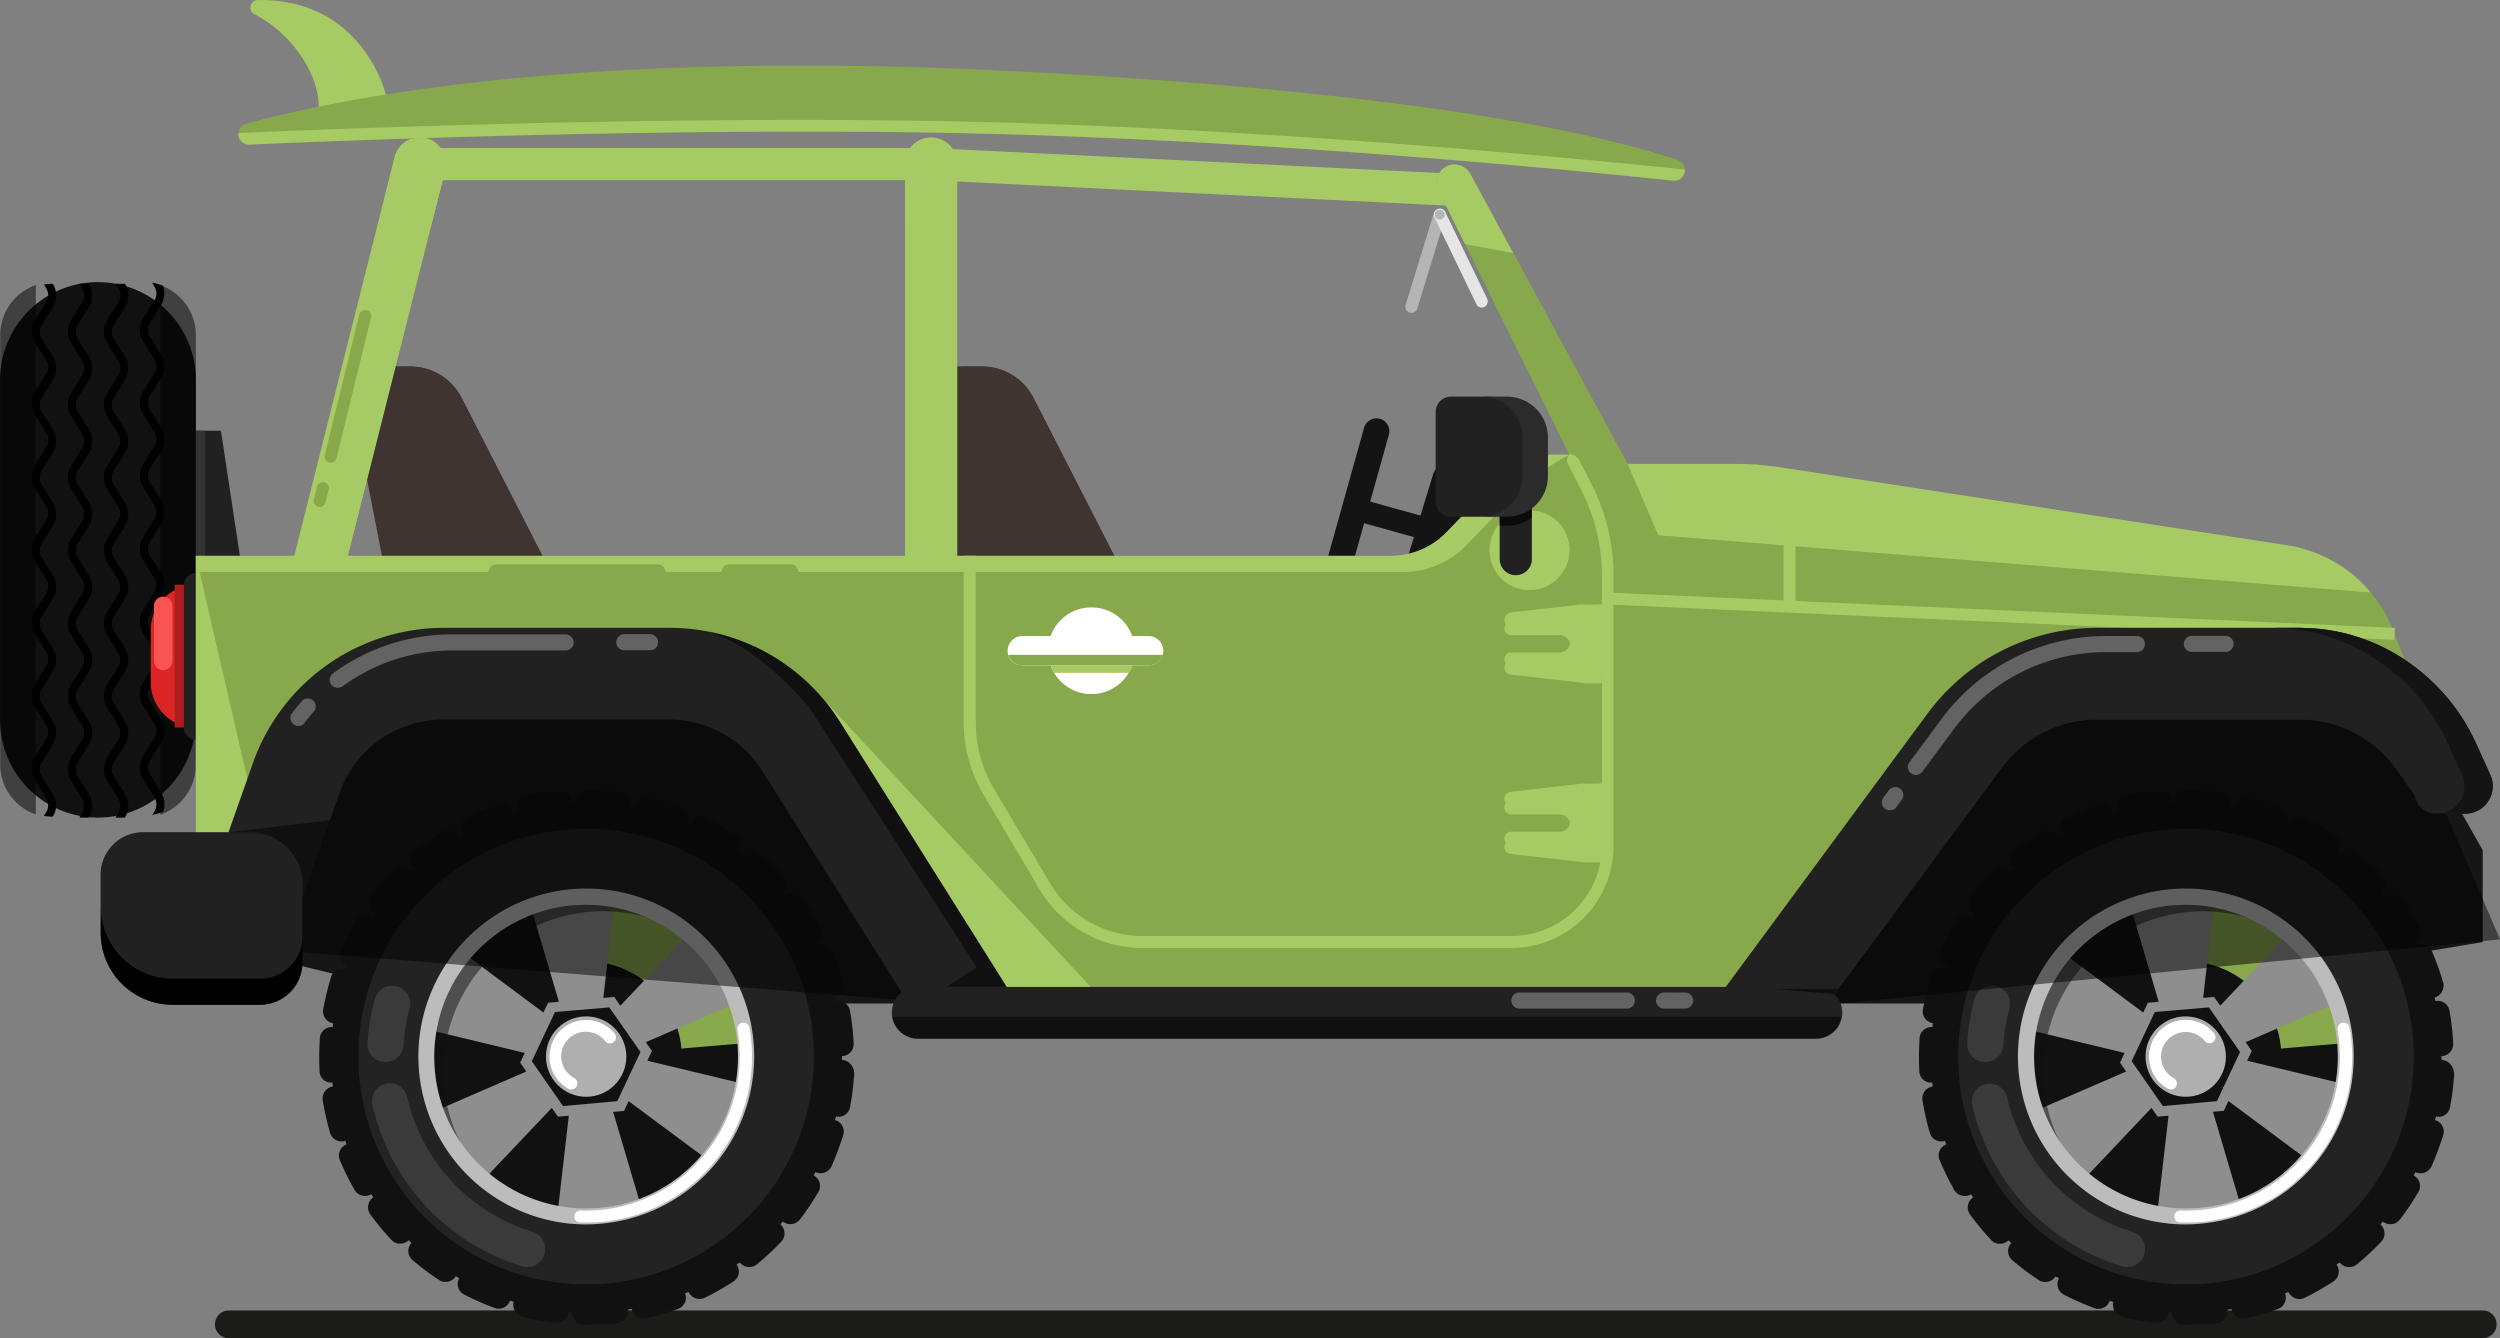 <svg id="Layer_1" data-name="Layer 1" xmlns="http://www.w3.org/2000/svg" viewBox="0 0 1158 619.86"><rect x="0" y="0" width="1158" height="619.86" fill="#808080" stroke="none"/><title>7</title><path d="M1171,909.93H127a6.43,6.43,0,0,1,0-12.86H1171a6.43,6.43,0,1,1,0,12.86Z" transform="translate(-21 -290.07)" style="fill:#1b1b19"/><polygon points="121.31 324.89 90.73 324.89 90.73 199.52 102.35 199.52 121.31 324.89" style="fill:#212121"/><rect x="90.73" y="199.52" width="4.29" height="122.21" style="fill:#333"/><path d="M674,434.86h0a2.85,2.85,0,0,1-1.92-3.5l13.09-42.65a2.84,2.84,0,0,1,3.49-1.92h0a2.85,2.85,0,0,1,1.92,3.5l-13.09,42.65A2.76,2.76,0,0,1,674,434.86Z" transform="translate(-21 -290.07)" style="fill:#b5b5b5"/><path d="M685.65,390.29a2.29,2.29,0,1,1,2.93,1.35A2.25,2.25,0,0,1,685.65,390.29Z" transform="translate(-21 -290.07)" style="fill:#b5b5b5"/><path d="M737.67,511.25l-45.48-6.32a6.69,6.69,0,0,0-7.33,4.74l-14.22,46.38s50.33,7.79,51.12,8.24,23.81-30.81,23.81-30.81Z" transform="translate(-21 -290.07)" style="fill:#141414"/><path d="M637,567.11h0a6,6,0,0,1-4.17-7.33l20-71.55a6,6,0,0,1,7.34-4.17h0a6,6,0,0,1,4.17,7.33l-20,71.55A6.08,6.08,0,0,1,637,567.11Z" transform="translate(-21 -290.07)" style="fill:#141414"/><path d="M649.31,531.45l53.94,15a5.24,5.24,0,0,0,6.43-3.61h0a5.24,5.24,0,0,0-3.61-6.43l-53.94-15A5.24,5.24,0,0,0,645.7,525h0A5.29,5.29,0,0,0,649.31,531.45Z" transform="translate(-21 -290.07)" style="fill:#141414"/><path d="M200.53,560.9,183,471.19a9.6,9.6,0,0,1,9.37-11.39h18.73a26.79,26.79,0,0,1,23.7,14.44l45.47,88.92Z" transform="translate(-21 -290.07)" style="fill:#403430"/><path d="M223.67,474.35l45.25,88.59,11.28.33-45.47-88.92A26.46,26.46,0,0,0,211,459.91H200A26.46,26.46,0,0,1,223.67,474.35Z" transform="translate(-21 -290.07)" style="fill:#403430"/><path d="M465.38,560.9l-17.49-89.71a9.59,9.59,0,0,1,9.36-11.39H476a26.77,26.77,0,0,1,23.7,14.44l45.48,88.92Z" transform="translate(-21 -290.07)" style="fill:#403430"/><path d="M488.51,474.35l45.25,88.59,11.29.33-45.48-88.92a26.44,26.44,0,0,0-23.7-14.44H464.81A26.44,26.44,0,0,1,488.51,474.35Z" transform="translate(-21 -290.07)" style="fill:#403430"/><path d="M696.59,385.55h-.33l-244.08-12H215.43a7.45,7.45,0,1,1,0-14.89h237.2l244.3,12a7.44,7.44,0,0,1,7,7.79A7.28,7.28,0,0,1,696.59,385.55Z" transform="translate(-21 -290.07)" style="fill:#a7cb64"/><path d="M168.49,564.18a13.4,13.4,0,0,1-2.94-.34,11.91,11.91,0,0,1-8.69-14.56L203.69,363.2a12,12,0,1,1,23.25,5.87L180,555A11.7,11.7,0,0,1,168.49,564.18Z" transform="translate(-21 -290.07)" style="fill:#a7cb64"/><path d="M452.29,565.53a12.09,12.09,0,0,1-12.08-12.07V366.14a12.08,12.08,0,1,1,24.15,0V553.57A12,12,0,0,1,452.29,565.53Z" transform="translate(-21 -290.07)" style="fill:#a7cb64"/><path d="M464.36,553.57V366.14a12.09,12.09,0,0,0-12.07-12.08V565.53A12,12,0,0,0,464.36,553.57Z" transform="translate(-21 -290.07)" style="fill:#a7cb64"/><path d="M199.74,333.86s-10.6-44.57-59.35-43.78c-3.61.11-4.74,5-1.58,6.55,18.84,9.59,30.24,29.67,29.79,42.88C180,346.62,199.74,333.86,199.74,333.86Z" transform="translate(-21 -290.07)" style="fill:#a7cb64"/><path d="M795.78,373.81c6,.68,7.79-7.79,2.15-9.7C759.79,351.47,675.72,333,497.31,323.37c-197.36-10.61-310.54,10-362.23,24a4.94,4.94,0,0,0,1.47,9.71c70.3-3.05,231.22-8.8,362.68-4.4C625.5,356.88,741.84,368.06,795.78,373.81Z" transform="translate(-21 -290.07)" style="fill:#88a84c"/><path d="M499.91,347.29c-133-4.51-295.65,1.24-368.44,4.4a4.89,4.89,0,0,0,5.19,5.31c70.31-3.05,231.22-8.81,362.68-4.4C625.73,356.88,742,368.06,795.9,373.7a4.94,4.94,0,0,0,5.53-5.08C745.57,362.86,627.76,351.58,499.91,347.29Z" transform="translate(-21 -290.07)" style="fill:#a7cb64"/><path d="M180.22,555.15l46.95-186a12,12,0,0,0-8.69-14.55L165.55,563.84a14.2,14.2,0,0,0,2.94.34A12.15,12.15,0,0,0,180.22,555.15Z" transform="translate(-21 -290.07)" style="fill:#a7cb64"/><path d="M218.36,354.51a12,12,0,0,0-14.55,8.69l-5,19.75,22.23,10.16,6.1-24A12.15,12.15,0,0,0,218.36,354.51Z" transform="translate(-21 -290.07)" style="fill:#a7cb64"/><path d="M452.29,354.18a12.09,12.09,0,0,0-12.08,12.07v29.34l24,5.08V366.25A11.85,11.85,0,0,0,452.29,354.18Z" transform="translate(-21 -290.07)" style="fill:#a7cb64"/><path d="M21,623.42V466.12a45.37,45.37,0,0,1,45.36-45.37h0a45.38,45.38,0,0,1,45.37,45.37v157.3a45.37,45.37,0,0,1-45.37,45.36h0A45.36,45.36,0,0,1,21,623.42Z" transform="translate(-21 -290.07)" style="fill:#111"/><path d="M92.43,422.67a6.16,6.16,0,0,1,0,6.77l-5.08,8.13a10.2,10.2,0,0,0,0,10.72l5.08,8.12a6.16,6.16,0,0,1,0,6.77l-5.08,8.13a10.2,10.2,0,0,0,0,10.72l5.08,8.12a6.16,6.16,0,0,1,0,6.77l-5.08,8.13a10.2,10.2,0,0,0,0,10.72l5.08,8.12a6.16,6.16,0,0,1,0,6.77l-5.08,8.24a10.2,10.2,0,0,0,0,10.72l5.08,8.13a6.16,6.16,0,0,1,0,6.77l-5.08,8.12a10.2,10.2,0,0,0,0,10.72l5.08,8.13a6.16,6.16,0,0,1,0,6.77l-5.08,8.12a10.2,10.2,0,0,0,0,10.72l5.08,8.13a6.16,6.16,0,0,1,0,6.77l-5.08,8.23a10.2,10.2,0,0,0,0,10.72l5.08,8.24a6.37,6.37,0,0,1,0,6.89l-.9,1.46a25.7,25.7,0,0,0,5-1.46,10,10,0,0,0-.9-8.92l-5.08-8.24a6.16,6.16,0,0,1,0-6.77l5.08-8.24a10.2,10.2,0,0,0,0-10.72l-5.08-8.12a6.16,6.16,0,0,1,0-6.77l5.08-8.13a10.2,10.2,0,0,0,0-10.72l-5.08-8.12a6.16,6.16,0,0,1,0-6.77l5.08-8.13a10.2,10.2,0,0,0,0-10.72l-5.08-8.12a6.16,6.16,0,0,1,0-6.77l5.08-8.24a10.2,10.2,0,0,0,0-10.72l-5.08-8.12a6.16,6.16,0,0,1,0-6.77l5.08-8.13a10.2,10.2,0,0,0,0-10.72L90.51,480a6.16,6.16,0,0,1,0-6.77l5.08-8.13a10.2,10.2,0,0,0,0-10.72l-5.08-8.12a6.16,6.16,0,0,1,0-6.77l5.08-8.13a10.34,10.34,0,0,0,.9-8.91,25,25,0,0,0-5-1.47Z" transform="translate(-21 -290.07)"/><path d="M45.49,658.06l-5.08-8.23a6.14,6.14,0,0,1,0-6.78l5.08-8.23a10.2,10.2,0,0,0,0-10.72L40.41,616a6.13,6.13,0,0,1,0-6.77l5.08-8.12a10.2,10.2,0,0,0,0-10.72l-5.08-8.13a6.13,6.13,0,0,1,0-6.77l5.08-8.12a10.2,10.2,0,0,0,0-10.72l-5.08-8.13a6.13,6.13,0,0,1,0-6.77l5.08-8.24a10.2,10.2,0,0,0,0-10.72l-5.08-8.12a6.13,6.13,0,0,1,0-6.77l5.08-8.13a10.2,10.2,0,0,0,0-10.72l-5.08-8.12a6.13,6.13,0,0,1,0-6.77L45.49,466a10.2,10.2,0,0,0,0-10.72l-5.08-8.12a6.13,6.13,0,0,1,0-6.77l5.08-8.13a10.2,10.2,0,0,0,0-10.72,24.38,24.38,0,0,0-4.07.34l.91,1.58a6.16,6.16,0,0,1,0,6.77l-5.08,8.13a10.2,10.2,0,0,0,0,10.72l5.08,7.56a6.16,6.16,0,0,1,0,6.77l-5.08,8.12a10.2,10.2,0,0,0,0,10.72l5.08,8.24a6.16,6.16,0,0,1,0,6.77l-5.08,8.13a10.2,10.2,0,0,0,0,10.72l5.08,8.23a6.16,6.16,0,0,1,0,6.77l-5.08,8.24a10.2,10.2,0,0,0,0,10.72l5.08,8.13a6.16,6.16,0,0,1,0,6.77l-5.08,8.12a10.2,10.2,0,0,0,0,10.72l5.08,8.13a6.16,6.16,0,0,1,0,6.77l-5.08,8.12a10.2,10.2,0,0,0,0,10.72l5.08,8.13a6.16,6.16,0,0,1,0,6.77l-5.08,8.24a10.2,10.2,0,0,0,0,10.72l5.08,8.23a6.16,6.16,0,0,1,0,6.77l-1,1.58a24.27,24.27,0,0,0,4.06.34h0A9.19,9.19,0,0,0,45.49,658.06Z" transform="translate(-21 -290.07)"/><path d="M57.79,668.78h4.4a10.2,10.2,0,0,0,0-10.72l-5.08-8.23a6.18,6.18,0,0,1,0-6.78l5.08-8.23a10.2,10.2,0,0,0,0-10.72L57.11,616a6.16,6.16,0,0,1,0-6.77l5.08-8.12a10.2,10.2,0,0,0,0-10.72l-5.08-8.13a6.16,6.16,0,0,1,0-6.77l5.08-8.12a10.2,10.2,0,0,0,0-10.72l-5.08-8.13a6.16,6.16,0,0,1,0-6.77l5.08-8.24a10.2,10.2,0,0,0,0-10.72l-5.08-8.12a6.16,6.16,0,0,1,0-6.77l5.08-8.13a10.2,10.2,0,0,0,0-10.72l-5.08-8.12a6.16,6.16,0,0,1,0-6.77L62.19,466a10.2,10.2,0,0,0,0-10.72l-5.08-8.12a6.16,6.16,0,0,1,0-6.77l5.08-8.13a10.2,10.2,0,0,0,0-10.72h-4.4L59,423.46a6.16,6.16,0,0,1,0,6.77L54,438.36a10.2,10.2,0,0,0,0,10.72L59,457.2A6.16,6.16,0,0,1,59,464L54,472.1a10.2,10.2,0,0,0,0,10.72L59,490.94a6.16,6.16,0,0,1,0,6.77L54,505.84a10.2,10.2,0,0,0,0,10.72L59,524.68a6.16,6.16,0,0,1,0,6.77L54,539.69a10.2,10.2,0,0,0,0,10.72L59,558.54a6.16,6.16,0,0,1,0,6.77L54,573.43a10.2,10.2,0,0,0,0,10.72L59,592.28a6.16,6.16,0,0,1,0,6.77L54,607.17a10.2,10.2,0,0,0,0,10.72L59,626a6.16,6.16,0,0,1,0,6.77L54,641a10.2,10.2,0,0,0,0,10.72L59,660a6.16,6.16,0,0,1,0,6.77Z" transform="translate(-21 -290.07)"/><path d="M74.49,668.78h4.4a10.2,10.2,0,0,0,0-10.72l-5.08-8.23a6.18,6.18,0,0,1,0-6.78l5.08-8.23a10.2,10.2,0,0,0,0-10.72L73.81,616a6.16,6.16,0,0,1,0-6.77l5.08-8.12a10.2,10.2,0,0,0,0-10.72l-5.08-8.13a6.16,6.16,0,0,1,0-6.77l5.08-8.12a10.2,10.2,0,0,0,0-10.72l-5.08-8.13a6.16,6.16,0,0,1,0-6.77l5.08-8.24a10.2,10.2,0,0,0,0-10.72l-5.08-8.12a6.16,6.16,0,0,1,0-6.77l5.08-8.13a10.2,10.2,0,0,0,0-10.72l-5.08-8.12a6.16,6.16,0,0,1,0-6.77L78.89,466a10.2,10.2,0,0,0,0-10.72l-5.08-8.12a6.16,6.16,0,0,1,0-6.77l5.08-8.13a10.2,10.2,0,0,0,0-10.72h-4.4l1.24,1.92a6.16,6.16,0,0,1,0,6.77l-5.08,8.13a10.2,10.2,0,0,0,0,10.72l5.08,8.12a6.16,6.16,0,0,1,0,6.77l-5.08,8.13a10.2,10.2,0,0,0,0,10.72l5.08,8.12a6.16,6.16,0,0,1,0,6.77l-5.08,8.13a10.2,10.2,0,0,0,0,10.72l5.08,8.12a6.16,6.16,0,0,1,0,6.77l-5.08,8.24a10.2,10.2,0,0,0,0,10.72l5.08,8.13a6.16,6.16,0,0,1,0,6.77l-5.08,8.12a10.2,10.2,0,0,0,0,10.72l5.08,8.13a6.16,6.16,0,0,1,0,6.77l-5.08,8.12a10.2,10.2,0,0,0,0,10.72L75.73,626a6.16,6.16,0,0,1,0,6.77L70.65,641a10.2,10.2,0,0,0,0,10.72L75.73,660a6.16,6.16,0,0,1,0,6.77Z" transform="translate(-21 -290.07)"/><path d="M37.59,422.11a24.54,24.54,0,0,0-16.48,23.13V644.18a24.45,24.45,0,0,0,16.48,23.14Z" transform="translate(-21 -290.07)" style="opacity:0.5;isolation:isolate"/><path d="M95.25,667.43a24.55,24.55,0,0,0,16.48-23.13V445.35a24.43,24.43,0,0,0-16.48-23.13Z" transform="translate(-21 -290.07)" style="opacity:0.5;isolation:isolate"/><polygon points="119.84 442.58 210.57 464.81 977.9 464.81 1149.99 436.38 1149.99 393.83 1129.11 356.82 1086.46 314.84 922.95 319.81 197.48 319.81 130.22 361.11 119.84 442.58" style="fill:#161616"/><path d="M1152,781.06h0a9.31,9.31,0,0,1-.11-1.8h.11a5.54,5.54,0,0,0,5.3-5.76,113.71,113.71,0,0,0-1.69-15.23,5.52,5.52,0,0,0-6.43-4.52h-.11c-.12-.56-.23-1.12-.34-1.69h.11a5.68,5.68,0,0,0,3.84-6.88,122.52,122.52,0,0,0-5.19-14.45,5.6,5.6,0,0,0-7.34-2.93.11.11,0,0,0-.11.11c-.23-.56-.57-1-.79-1.58a.11.11,0,0,0,.11-.11,5.55,5.55,0,0,0,2.15-7.56,121.35,121.35,0,0,0-8.35-12.86,5.56,5.56,0,0,0-7.79-1.13l-.11.11c-.34-.45-.79-.9-1.13-1.35l.11-.12a5.66,5.66,0,0,0,.34-7.9,124.37,124.37,0,0,0-11.17-10.6,5.44,5.44,0,0,0-7.79.67s0,.12-.11.12c-.45-.34-1-.68-1.47-1l.11-.11a5.55,5.55,0,0,0-1.46-7.67A119.71,119.71,0,0,0,1089.4,669a5.5,5.5,0,0,0-7.45,2.48v.11c-.56-.22-1.12-.45-1.58-.67a.12.12,0,0,1,.12-.12,5.42,5.42,0,0,0-3.27-7.1,129,129,0,0,0-14.67-4.52,5.56,5.56,0,0,0-6.66,4.06v.12l-1.7-.34v-.11a5.58,5.58,0,0,0-4.85-6.21c-2.59-.34-5.3-.57-7.9-.79s-5-.23-7.44-.23a5.54,5.54,0,0,0-5.53,5.53v.12c-.57,0-1.13.11-1.81.11v-.11a5.64,5.64,0,0,0-6.09-5,112.16,112.16,0,0,0-15.12,2.6,5.62,5.62,0,0,0-4.18,6.65v.12c-.56.11-1.13.33-1.69.45v-.11a5.53,5.53,0,0,0-7.11-3.39,119.9,119.9,0,0,0-14.11,6,5.61,5.61,0,0,0-2.48,7.45l.11.11c-.56.34-1,.57-1.58.9a.11.11,0,0,0-.11-.11,5.62,5.62,0,0,0-7.67-1.69,121.47,121.47,0,0,0-12.41,9.14,5.43,5.43,0,0,0-.68,7.78l.11.12c-.45.45-.9.79-1.35,1.24l-.12-.11a5.63,5.63,0,0,0-7.89.11,138,138,0,0,0-9.93,11.73,5.57,5.57,0,0,0,1.12,7.79s.12,0,.12.11c-.34.45-.68,1-1,1.47l-.11-.11a5.49,5.49,0,0,0-7.56,1.92,128.25,128.25,0,0,0-7,13.65,5.58,5.58,0,0,0,2.93,7.33H923c-.23.57-.34,1.13-.57,1.7a.11.11,0,0,1-.11-.12,5.58,5.58,0,0,0-7,3.62,139.73,139.73,0,0,0-3.61,14.89,5.52,5.52,0,0,0,4.52,6.43h.11a9,9,0,0,0-.23,1.81H916a5.54,5.54,0,0,0-5.87,5.19v.79a128.78,128.78,0,0,0-.11,14.56,5.41,5.41,0,0,0,5.19,5.19H916c.11.56.11,1.13.23,1.8h-.12a5.62,5.62,0,0,0-4.62,6.43,137.89,137.89,0,0,0,3.38,15,5.54,5.54,0,0,0,5,4,5.74,5.74,0,0,0,1.92-.22h.11a9,9,0,0,1,.56,1.69h-.11a5.46,5.46,0,0,0-2.93,7.22,139.55,139.55,0,0,0,6.77,13.77,5.69,5.69,0,0,0,4.51,2.82,5.34,5.34,0,0,0,3.16-.68l.11-.11a10.1,10.1,0,0,1,.91,1.47s-.12,0-.12.11a5.6,5.6,0,0,0-1.24,7.79,124.59,124.59,0,0,0,9.82,11.84,5,5,0,0,0,3.72,1.7,5.94,5.94,0,0,0,4.18-1.47l.11-.11,1.24,1.24-.11.11a5.53,5.53,0,0,0,.56,7.79,111,111,0,0,0,12.3,9.25,4.91,4.91,0,0,0,2.71.9,5.58,5.58,0,0,0,5-2.48.11.11,0,0,1,.11-.11c.56.34,1,.56,1.58.9l-.11.11a5.55,5.55,0,0,0,2.37,7.45,121.94,121.94,0,0,0,14.1,6.21,4.13,4.13,0,0,0,1.58.34,5.5,5.5,0,0,0,5.53-3.62v-.11c.57.23,1.13.34,1.69.57v.11a5.64,5.64,0,0,0,4.07,6.77,137.84,137.84,0,0,0,15.12,2.82h.34a5.48,5.48,0,0,0,5.86-4.85v-.11c.46,0,.79.11,1.25.11h.56v.11a5.65,5.65,0,0,0,5.19,5.64h.34a114.41,114.41,0,0,0,15.35-.79,5.48,5.48,0,0,0,4.85-6.09v-.11c.56-.12,1.13-.23,1.8-.34v.11a5.51,5.51,0,0,0,5.08,4.29,7.59,7.59,0,0,0,1.58-.11,138.31,138.31,0,0,0,14.78-4.29,5.54,5.54,0,0,0,3.39-7.11.11.11,0,0,0-.11-.11c.56-.23,1.12-.45,1.58-.68a.11.11,0,0,0,.11.11,5.9,5.9,0,0,0,4.63,3.16,5.13,5.13,0,0,0,2.82-.56,120.3,120.3,0,0,0,13.31-7.56,5.5,5.5,0,0,0,1.58-7.68l-.11-.11a13.91,13.91,0,0,1,1.47-1,.11.11,0,0,0,.11.11,5.64,5.64,0,0,0,4,2,5.47,5.47,0,0,0,3.84-1.24,124.49,124.49,0,0,0,11.28-10.5,5.56,5.56,0,0,0-.23-7.9l-.11-.11c.34-.45.79-.9,1.13-1.35l.11.11a5.85,5.85,0,0,0,3,1.13,5.6,5.6,0,0,0,4.74-2.14,120,120,0,0,0,8.57-12.76,5.44,5.44,0,0,0-2-7.56.11.11,0,0,1-.11-.11c.23-.56.56-1,.79-1.58a.11.11,0,0,1,.11.11,5.83,5.83,0,0,0,1.92.45,5.65,5.65,0,0,0,5.42-3.27,146.69,146.69,0,0,0,5.41-14.44,5.52,5.52,0,0,0-3.72-6.89h-.11c.11-.56.34-1.12.45-1.69h.11c.23,0,.45.12.68.12a5.42,5.42,0,0,0,5.75-4.52,135.41,135.41,0,0,0,1.92-15.23v-.34C1157.45,783.88,1155.19,781.18,1152,781.06Z" transform="translate(-21 -290.07)" style="fill:#111"/><circle cx="1012.54" cy="489.41" r="105.51" style="fill:#232323"/><path d="M940.56,782H940a8.32,8.32,0,0,1-7.79-8.81,102.84,102.84,0,0,1,3.39-20.31,8.36,8.36,0,1,1,16.13,4.4,86.15,86.15,0,0,0-2.82,16.93A8.46,8.46,0,0,1,940.56,782Z" transform="translate(-21 -290.07)" style="fill:#3a3a3a"/><path d="M1006.35,877a8.43,8.43,0,0,1-2.37-.34,101.51,101.51,0,0,1-69.4-74.48,8.28,8.28,0,1,1,16.14-3.72,84.92,84.92,0,0,0,58,62.18,8.3,8.3,0,0,1,5.53,10.38A8.2,8.2,0,0,1,1006.35,877Z" transform="translate(-21 -290.07)" style="fill:#3a3a3a"/><circle cx="1033.42" cy="779.56" r="74.02" transform="translate(-269.55 669) rotate(-45)" style="fill:#111"/><path d="M1077.55,775.76a44.28,44.28,0,0,0-47.84-40.29l-2.37-27.64a71.93,71.93,0,0,1,78,65.56Z" transform="translate(-21 -290.07)" style="fill:#88a84c"/><path d="M1062.32,781.51l-.45-.11,2.14-4.51-2.82-4.06.45-.23,41.64-18.06a73.39,73.39,0,0,0-9-17.49,70.69,70.69,0,0,0-13.31-14.44l-31.26,32.95-.34.34-2.82-4.06-5,.45v-.45l5.19-45.14a75.27,75.27,0,0,0-19.64-.9,71.94,71.94,0,0,0-19.18,4.28l12.86,43.56.12.45-5,.45-2.14,4.52-.34-.23L977,731.75a69.15,69.15,0,0,0-10.61,16.59,76.68,76.68,0,0,0-5.87,18.73l44.13,10.61.45.11L1003,782.3l2.83,4.07-.46.22-41.64,18.06a74.13,74.13,0,0,0,9,17.49A70.73,70.73,0,0,0,986,836.58l31.26-33,.33-.34,2.82,4.07,5-.46v.46l-5.19,45.13a75.62,75.62,0,0,0,19.63.91,72.5,72.5,0,0,0,19.19-4.29l-12.87-43.56-.11-.45,5-.45,2.14-4.52.34.23L1090,827.44a69.43,69.43,0,0,0,10.6-16.59,76.68,76.68,0,0,0,5.87-18.73Z" transform="translate(-21 -290.07)" style="fill:#8e8e8e"/><polygon points="1001.83 512.32 987.38 491.56 998.1 468.76 1023.15 466.62 1037.6 487.27 1026.88 510.06 1001.83 512.32" style="fill:#111"/><circle cx="1012.43" cy="489.41" r="18.62" style="fill:#afafaf"/><path d="M1026.55,794.72a3.14,3.14,0,0,1-1.36-.34,17,17,0,0,1-4.74-25.84,16.52,16.52,0,0,1,11.51-6,17,17,0,0,1,14.67,6.2,2.81,2.81,0,0,1-4.4,3.5,11.42,11.42,0,1,0-14.33,17.27,2.81,2.81,0,0,1,1.13,3.72A3,3,0,0,1,1026.55,794.72Z" transform="translate(-21 -290.07)" style="fill:#fff"/><path d="M967.76,792.57A74,74,0,0,1,1085,726.33a74,74,0,1,0-95,113A72.89,72.89,0,0,1,967.76,792.57Z" transform="translate(-21 -290.07)" style="fill:#111;opacity:0.5;isolation:isolate"/><path d="M1033.32,857.23A77.82,77.82,0,0,1,956,786.14a77.77,77.77,0,1,1,84.18,70.75C1037.83,857.12,1035.58,857.23,1033.32,857.23Zm.22-148.05c-2,0-4.06.11-6.09.23a70.4,70.4,0,0,0-64,76.17,69.35,69.35,0,0,0,24.82,47.73,70.13,70.13,0,0,0,51.35,16.25,69.3,69.3,0,0,0,47.73-24.83,70,70,0,0,0,16.25-51.34h0A70.49,70.49,0,0,0,1033.54,709.18Z" transform="translate(-21 -290.07)" style="fill:#bcbcbc"/><path d="M1033.43,856.33H1031a2.77,2.77,0,1,1,.11-5.53h.11a70.42,70.42,0,0,0,8.47-.23,71.33,71.33,0,0,0,64.88-77.18c-.22-2.14-.45-4.29-.79-6.32a2.81,2.81,0,0,1,5.53-1,69.28,69.28,0,0,1,.91,6.89,76.78,76.78,0,0,1-69.85,83.16C1037.83,856.22,1035.58,856.33,1033.43,856.33Z" transform="translate(-21 -290.07)" style="fill:#fff"/><path d="M411.1,781.06H411v-1.8h.11a5.54,5.54,0,0,0,5.3-5.76,113.71,113.71,0,0,0-1.69-15.23,5.52,5.52,0,0,0-6.43-4.52h-.11c-.12-.56-.23-1.12-.34-1.69h.11a5.68,5.68,0,0,0,3.84-6.88,122.52,122.52,0,0,0-5.19-14.45,5.6,5.6,0,0,0-7.34-2.93.11.11,0,0,0-.11.11c-.23-.56-.57-1-.79-1.58a.11.11,0,0,0,.11-.11,5.55,5.55,0,0,0,2.15-7.56,121.35,121.35,0,0,0-8.35-12.86,5.56,5.56,0,0,0-7.79-1.13l-.11.11c-.34-.45-.79-.9-1.13-1.35l.11-.12a5.66,5.66,0,0,0,.34-7.9,124.37,124.37,0,0,0-11.17-10.6,5.44,5.44,0,0,0-7.79.67s0,.12-.11.12c-.45-.34-1-.68-1.47-1l.11-.11a5.55,5.55,0,0,0-1.46-7.67A119.71,119.71,0,0,0,348.47,669a5.5,5.5,0,0,0-7.45,2.48v.11c-.56-.22-1.12-.45-1.58-.67a.12.12,0,0,1,.12-.12,5.41,5.41,0,0,0-3.28-7.1,128.2,128.2,0,0,0-14.66-4.52,5.56,5.56,0,0,0-6.66,4.06v.12l-1.7-.34v-.11a5.58,5.58,0,0,0-4.85-6.21c-2.59-.34-5.3-.57-7.9-.79s-5-.23-7.44-.23a5.54,5.54,0,0,0-5.53,5.53v.12c-.57,0-1.13.11-1.81.11v-.11a5.64,5.64,0,0,0-6.09-5,112.16,112.16,0,0,0-15.12,2.6,5.62,5.62,0,0,0-4.18,6.65v.12c-.56.11-1.13.33-1.69.45v-.11a5.53,5.53,0,0,0-7.11-3.39,119.9,119.9,0,0,0-14.11,6,5.61,5.61,0,0,0-2.48,7.45l.11.11c-.56.34-1,.57-1.58.9a.11.11,0,0,0-.11-.11,5.62,5.62,0,0,0-7.67-1.69,120.38,120.38,0,0,0-12.41,9.14,5.43,5.43,0,0,0-.68,7.78l.11.12c-.45.45-.9.79-1.35,1.24l-.12-.11a5.63,5.63,0,0,0-7.89.11,140,140,0,0,0-9.94,11.73,5.58,5.58,0,0,0,1.13,7.79s.12,0,.12.11c-.34.45-.68,1-1,1.47l-.11-.11a5.49,5.49,0,0,0-7.56,1.92,128.25,128.25,0,0,0-7,13.65,5.58,5.58,0,0,0,2.93,7.33H182c-.23.57-.34,1.13-.57,1.7a.11.11,0,0,1-.11-.12,5.58,5.58,0,0,0-7,3.62,139.73,139.73,0,0,0-3.61,14.89,5.52,5.52,0,0,0,4.52,6.43h.11a9,9,0,0,0-.23,1.81H175a5.54,5.54,0,0,0-5.87,5.19v.79a128.78,128.78,0,0,0-.11,14.56,5.41,5.41,0,0,0,5.19,5.19H175c.11.56.11,1.13.23,1.8h-.12a5.62,5.62,0,0,0-4.62,6.43,137.89,137.89,0,0,0,3.38,15,5.54,5.54,0,0,0,5,4,5.74,5.74,0,0,0,1.92-.22h.11a9.84,9.84,0,0,1,.56,1.69h-.11a5.46,5.46,0,0,0-2.93,7.22,139.55,139.55,0,0,0,6.77,13.77A5.69,5.69,0,0,0,189.7,844a5.34,5.34,0,0,0,3.16-.68l.11-.11a10.1,10.1,0,0,1,.91,1.47s-.12,0-.12.11a5.6,5.6,0,0,0-1.24,7.79,124.59,124.59,0,0,0,9.82,11.84,5,5,0,0,0,3.72,1.7,5.94,5.94,0,0,0,4.18-1.47l.11-.11,1.24,1.24-.11.11a5.53,5.53,0,0,0,.56,7.79,111,111,0,0,0,12.3,9.25,4.91,4.91,0,0,0,2.71.9,5.58,5.58,0,0,0,5-2.48.11.11,0,0,1,.11-.11c.56.34,1,.56,1.58.9l-.11.11a5.55,5.55,0,0,0,2.37,7.45,121.94,121.94,0,0,0,14.1,6.21,4.13,4.13,0,0,0,1.58.34,5.5,5.5,0,0,0,5.53-3.62v-.11c.57.23,1.13.34,1.69.57v.11a5.64,5.64,0,0,0,4.07,6.77,137.84,137.84,0,0,0,15.12,2.82h.34a5.48,5.48,0,0,0,5.86-4.85v-.11c.46,0,.79.11,1.25.11h.56v.11a5.65,5.65,0,0,0,5.19,5.64h.34a114.41,114.41,0,0,0,15.35-.79,5.48,5.48,0,0,0,4.85-6.09v-.11c.56-.12,1.13-.23,1.8-.34v.11a5.51,5.51,0,0,0,5.08,4.29,7.59,7.59,0,0,0,1.58-.11A138.31,138.31,0,0,0,335,896.39a5.54,5.54,0,0,0,3.39-7.11.11.11,0,0,0-.11-.11c.56-.23,1.12-.45,1.58-.68a.11.11,0,0,0,.11.11,5.9,5.9,0,0,0,4.63,3.16,5.13,5.13,0,0,0,2.82-.56,120.3,120.3,0,0,0,13.31-7.56,5.5,5.5,0,0,0,1.58-7.68l-.11-.11a13.91,13.91,0,0,1,1.47-1,.11.11,0,0,0,.11.11,5.64,5.64,0,0,0,3.95,2,5.43,5.43,0,0,0,3.83-1.24,123.29,123.29,0,0,0,11.29-10.5,5.56,5.56,0,0,0-.23-7.9l-.11-.11c.34-.45.79-.9,1.13-1.35l.11.11a5.85,5.85,0,0,0,3,1.13,5.6,5.6,0,0,0,4.74-2.14,120,120,0,0,0,8.57-12.76,5.44,5.44,0,0,0-2-7.56.11.11,0,0,1-.11-.11c.23-.56.56-1,.79-1.58a.11.11,0,0,1,.11.11,5.83,5.83,0,0,0,1.92.45,5.65,5.65,0,0,0,5.42-3.27,146.69,146.69,0,0,0,5.41-14.44,5.52,5.52,0,0,0-3.72-6.89h-.11c.11-.56.34-1.12.45-1.69h.11c.23,0,.45.12.68.12a5.42,5.42,0,0,0,5.75-4.52,135.41,135.41,0,0,0,1.92-15.23v-.34C416.52,783.88,414.15,781.18,411.1,781.06Z" transform="translate(-21 -290.07)" style="fill:#111"/><circle cx="271.5" cy="489.41" r="105.51" style="fill:#232323"/><path d="M199.52,782H199a8.32,8.32,0,0,1-7.78-8.81,103.57,103.57,0,0,1,3.38-20.31,8.36,8.36,0,0,1,16.14,4.4,85.42,85.42,0,0,0-2.82,16.93A8.38,8.38,0,0,1,199.52,782Z" transform="translate(-21 -290.07)" style="fill:#3a3a3a"/><path d="M265.31,877a8.43,8.43,0,0,1-2.37-.34,101.49,101.49,0,0,1-69.4-74.48,8.28,8.28,0,1,1,16.13-3.72,84.94,84.94,0,0,0,58,62.18A8.3,8.3,0,0,1,273.21,871,8.2,8.2,0,0,1,265.31,877Z" transform="translate(-21 -290.07)" style="fill:#3a3a3a"/><circle cx="292.5" cy="779.46" r="74.02" transform="translate(-486.49 145.06) rotate(-45)" style="fill:#111"/><path d="M336.62,775.76a44.28,44.28,0,0,0-47.84-40.29l-2.37-27.64a71.93,71.93,0,0,1,78,65.56Z" transform="translate(-21 -290.07)" style="fill:#88a84c"/><path d="M321.28,781.51l-.45-.11,2.14-4.51-2.82-4.06.45-.23,41.64-18.06a73.76,73.76,0,0,0-9-17.49,71,71,0,0,0-13.31-14.44l-31.26,32.95-.34.34-2.82-4.06-5,.45v-.45l5.19-45.14a75.19,75.19,0,0,0-19.63-.9,71.94,71.94,0,0,0-19.18,4.28l12.86,43.56.11.45-5,.45-2.15,4.52-.33-.23L236,731.75a69.15,69.15,0,0,0-10.61,16.59,76.68,76.68,0,0,0-5.87,18.73l44.12,10.61.45.11-2.14,4.51,2.82,4.07-.45.22-41.64,18.06a73.76,73.76,0,0,0,9,17.49A71,71,0,0,0,245,836.58l31.26-33,.34-.34,2.82,4.07,5-.46v.46l-5.19,45.13a75.62,75.62,0,0,0,19.63.91A72.34,72.34,0,0,0,318,849.11l-12.86-43.56-.11-.45,5-.45,2.15-4.52.33.23,36.45,27.08a69.15,69.15,0,0,0,10.61-16.59,76.68,76.68,0,0,0,5.87-18.73Z" transform="translate(-21 -290.07)" style="fill:#8e8e8e"/><polygon points="260.78 512.32 246.34 491.56 257.06 468.76 282.22 466.62 296.67 487.27 285.94 510.06 260.78 512.32" style="fill:#111"/><circle cx="271.5" cy="489.41" r="18.62" style="fill:#afafaf"/><path d="M285.62,794.72a3.14,3.14,0,0,1-1.36-.34A17.15,17.15,0,0,1,275.57,781a17,17,0,0,1,30.13-12.19,2.81,2.81,0,1,1-4.4,3.5A11.39,11.39,0,1,0,287,789.41a2.84,2.84,0,0,1-1.35,5.31Z" transform="translate(-21 -290.07)" style="fill:#fff"/><path d="M226.71,792.57A74,74,0,0,1,344,726.33a74,74,0,1,0-95,113A73.47,73.47,0,0,1,226.71,792.57Z" transform="translate(-21 -290.07)" style="fill:#111;opacity:0.5;isolation:isolate"/><path d="M292.39,857.23a77.82,77.82,0,0,1-77.3-71.09,77.77,77.77,0,1,1,84.18,70.75C296.9,857.12,294.65,857.23,292.39,857.23Zm.11-148.05c-2,0-4.06.11-6.09.23a70.4,70.4,0,0,0-64,76.17,69.35,69.35,0,0,0,24.82,47.73,70.1,70.1,0,0,0,51.35,16.25,69.32,69.32,0,0,0,47.73-24.83,70.09,70.09,0,0,0,16.25-51.34h0A70.41,70.41,0,0,0,292.5,709.18Z" transform="translate(-21 -290.07)" style="fill:#bcbcbc"/><path d="M292.39,856.33h-2.48a2.77,2.77,0,1,1,.11-5.53,70.31,70.31,0,0,0,8.46-.23,71.35,71.35,0,0,0,64.89-77.18c-.23-2.14-.45-4.29-.79-6.32a2.81,2.81,0,0,1,5.53-1,69.29,69.29,0,0,1,.9,6.89,76.78,76.78,0,0,1-69.85,83.16C296.9,856.22,294.65,856.33,292.39,856.33Z" transform="translate(-21 -290.07)" style="fill:#fff"/><polygon points="127.74 440.1 437.27 464.81 353.54 314.84 153.69 314.84 127.74 440.1" style="opacity:0.5;isolation:isolate"/><polygon points="833.58 466.62 1158 435.13 1114.22 332.79 917.42 330.3 833.58 466.62" style="opacity:0.5;isolation:isolate"/><path d="M111.73,627.14h0V561h0a20.9,20.9,0,0,0-20.88,20.87v24.49A21,21,0,0,0,111.73,627.14Z" transform="translate(-21 -290.07)" style="fill:#dd2424"/><path d="M96.61,600.51h0a4.29,4.29,0,0,0,4.28-4.29v-25.5a4.29,4.29,0,0,0-4.28-4.29h0a4.29,4.29,0,0,0-4.29,4.29v25.5A4.36,4.36,0,0,0,96.61,600.51Z" transform="translate(-21 -290.07)" style="fill:#f95353"/><rect x="80.91" y="270.83" width="9.82" height="66.13" style="fill:#af1c1c"/><path d="M111.73,632.67a5.54,5.54,0,0,1-5.53-5.53V561a5.53,5.53,0,0,1,11.06,0v66.12A5.54,5.54,0,0,1,111.73,632.67Z" transform="translate(-21 -290.07)" style="fill:#212121"/><path d="M1129.46,581.89a63,63,0,0,0-49.09-39.15l-234.15-36a139.87,139.87,0,0,0-21.66-1.69H775l-72.9-134.51a8.24,8.24,0,0,0-7.33-4.29h0a8.31,8.31,0,0,0-7.45,12l60.6,122.44h-7.11a35.78,35.78,0,0,0-25.73,10.94l-24,24.94a35.75,35.75,0,0,1-25.72,11H111.73V678.26l35.2,40,6.66,1,22.23-62.62a53.92,53.92,0,0,1,50.89-35.89H331a54.09,54.09,0,0,1,45.7,25.17l72.11,114.53H860L945.87,644A57.34,57.34,0,0,1,992,620.71h94.11a57.25,57.25,0,0,1,46.72,24.15l9.25,13V614.28Z" transform="translate(-21 -290.07)" style="fill:#88a84c"/><rect x="733.14" y="366.98" width="8.8" height="32.5" style="fill:#a7cb64"/><path d="M717.81,664.16h0a3.16,3.16,0,0,0,3.16,3.16h22.34a5.05,5.05,0,0,1,5.08,5.07v1.81a5.06,5.06,0,0,1-5.08,5.08H721a3.15,3.15,0,0,0-3.16,3.16h0a3.18,3.18,0,0,0,2.82,3.16l33.51,3.83v-32.5l-33.51,3.84A3.5,3.5,0,0,0,717.81,664.16Z" transform="translate(-21 -290.07)" style="fill:#a7cb64"/><path d="M717.81,660.21h0a3.16,3.16,0,0,0,3.16,3.16h22.34a5.05,5.05,0,0,1,5.08,5.07v1.81a5.06,5.06,0,0,1-5.08,5.08H721a3.15,3.15,0,0,0-3.16,3.16h0a3.18,3.18,0,0,0,2.82,3.16l33.51,3.83V653l-33.51,3.83A3.5,3.5,0,0,0,717.81,660.21Z" transform="translate(-21 -290.07)" style="fill:#a7cb64"/><rect x="733.14" y="363.03" width="8.8" height="32.5" style="fill:#a7cb64"/><rect x="738.67" y="363.03" width="3.27" height="32.5" style="fill:#a7cb64"/><rect x="733.14" y="284.04" width="8.8" height="32.5" style="fill:#a7cb64"/><path d="M717.81,581.1h0a3.15,3.15,0,0,0,3.16,3.16h22.34a5.06,5.06,0,0,1,5.08,5.08v1.81a5.05,5.05,0,0,1-5.08,5.07H721a3.15,3.15,0,0,0-3.16,3.16h0a3.18,3.18,0,0,0,2.82,3.16l33.51,3.84v-32.5l-33.51,3.84A3.7,3.7,0,0,0,717.81,581.1Z" transform="translate(-21 -290.07)" style="fill:#a7cb64"/><path d="M717.81,577.15h0a3.15,3.15,0,0,0,3.16,3.16h22.34a5.06,5.06,0,0,1,5.08,5.08v1.81a5.06,5.06,0,0,1-5.08,5.08H721a3.15,3.15,0,0,0-3.16,3.15h0a3.18,3.18,0,0,0,2.82,3.16l33.51,3.84v-32.5l-33.51,3.84A3.7,3.7,0,0,0,717.81,577.15Z" transform="translate(-21 -290.07)" style="fill:#a7cb64"/><rect x="733.14" y="280.09" width="8.8" height="32.5" style="fill:#a7cb64"/><rect x="738.67" y="280.09" width="3.27" height="32.5" style="fill:#a7cb64"/><polygon points="375.66 317.67 508.36 460.52 435.01 460.52 375.66 317.67" style="fill:#a7cb64"/><path d="M1119.08,564.52a62.82,62.82,0,0,0-38.82-21.9l-234.15-36a139.88,139.88,0,0,0-21.66-1.7H774.91L789.13,538Z" transform="translate(-21 -290.07)" style="fill:#a7cb64"/><polygon points="90.73 257.52 121.31 389.77 90.73 389.77 90.73 257.52" style="fill:#a7cb64"/><circle cx="708.43" cy="254.81" r="18.51" style="fill:#a7cb64"/><path d="M741.28,530.55a18.14,18.14,0,0,1,4.29,11.85,18.44,18.44,0,0,1-18.51,18.5,18.15,18.15,0,0,1-11.85-4.28,18.51,18.51,0,1,0,26.07-26.07Z" transform="translate(-21 -290.07)" style="fill:#a7cb64"/><path d="M700.32,542.51l21.44-22.23a101.63,101.63,0,0,1,26.29-19.63h-7.22a35.78,35.78,0,0,0-25.73,10.94l-24,24.94a35.75,35.75,0,0,1-25.72,11H111.73V555H670.64A40.52,40.52,0,0,0,700.32,542.51Z" transform="translate(-21 -290.07)" style="fill:#a7cb64"/><circle cx="505.54" cy="301.42" r="20.09" style="fill:#fff"/><path d="M506.45,591.49a20.06,20.06,0,0,0,2.82,10.26h34.65a19.76,19.76,0,0,0,2.82-10.26,16.17,16.17,0,0,0-.34-3.39H506.79A16,16,0,0,0,506.45,591.49Z" transform="translate(-21 -290.07)" style="fill:#a7cb64"/><path d="M553.06,598.26H494.49a6.79,6.79,0,0,1-6.77-6.77h0a6.8,6.8,0,0,1,6.77-6.78h58.57a6.8,6.8,0,0,1,6.77,6.78h0A6.79,6.79,0,0,1,553.06,598.26Z" transform="translate(-21 -290.07)" style="fill:#fff"/><path d="M488.06,593.4a6.8,6.8,0,0,0,6.54,4.86h58.57a6.91,6.91,0,0,0,6.54-4.86Z" transform="translate(-21 -290.07)" style="fill:#88a84c"/><rect x="945.1" y="393" width="5.53" height="364.94" transform="translate(309.51 1206.53) rotate(-87.43)" style="fill:#a7cb64"/><path d="M832.34,505.61h0a2,2,0,0,0-.67,3.27,47.1,47.1,0,0,1,15.46,34.87v26.86h5.53V543.75a52.21,52.21,0,0,0-15.35-37.12A4.72,4.72,0,0,0,832.34,505.61Z" transform="translate(-21 -290.07)" style="fill:#a7cb64"/><path d="M758.43,514.86l-5.87-11.51a5.15,5.15,0,0,0-4.51-2.82h0a3.8,3.8,0,0,0-.79,4.52l6.32,12.3A85.65,85.65,0,0,1,763,556.17V681.76a41.86,41.86,0,0,1-41.87,41.87H550.24a49.87,49.87,0,0,1-42.88-24.49l-26.07-43.9a60.3,60.3,0,0,1-8.35-30.47V547.48h-5.53v77.29a65.07,65.07,0,0,0,9.14,33.29L502.5,702a55.47,55.47,0,0,0,47.74,27.19H721a47.38,47.38,0,0,0,47.39-47.39V556.28A92.58,92.58,0,0,0,758.43,514.86Z" transform="translate(-21 -290.07)" style="fill:#a7cb64"/><path d="M1173.58,661.11a12.69,12.69,0,0,0,.91-12.19l-6.55-14.44a91.71,91.71,0,0,0-18.28-26.63c-16.36-16.59-37.69-26.07-59.92-26.86-1.13,0-2.26-.11-3.38-.11H992.24A97.7,97.7,0,0,0,914,620.37L820.38,747.21H487.27L410.2,624.66a93.28,93.28,0,0,0-79.33-43.78H226.6a93.85,93.85,0,0,0-88.36,62.4l-11.39,32.27H87.24A19.66,19.66,0,0,0,67.6,695.19v27a33.28,33.28,0,0,0,33.29,33.29H141.4A19.65,19.65,0,0,0,161,735.81V706.13l17.26-48.74c.46-1.25.91-2.49,1.47-3.73a50.92,50.92,0,0,1,27.42-26.52l3.73-1.35a44.56,44.56,0,0,1,7.67-1.81,47.06,47.06,0,0,1,8-.67H330.87a42.29,42.29,0,0,1,6.54.45,51.64,51.64,0,0,1,26.18,11.4,49.53,49.53,0,0,1,10.61,12.18l64.43,102.35a11.94,11.94,0,0,0-4.51,9.37,12.08,12.08,0,0,0,12.07,12.07h416a12,12,0,0,0,8.57-20.54l77.64-105.05a54.73,54.73,0,0,1,43.89-22.12h94.12a54.67,54.67,0,0,1,44.46,22.91l8.8,12.3a9.19,9.19,0,0,0,9.14,8.24H1163A12.81,12.81,0,0,0,1173.58,661.11Z" transform="translate(-21 -290.07)" style="fill:#212121"/><path d="M159.23,626.35a3.39,3.39,0,0,1-2.25-.79,3.75,3.75,0,0,1-.68-5.19c1.47-1.91,2.93-3.72,4.51-5.53a3.68,3.68,0,0,1,5.53,4.86,64,64,0,0,0-4.17,5.07A3.3,3.3,0,0,1,159.23,626.35Z" transform="translate(-21 -290.07)" style="fill:#636363"/><path d="M177.4,608.64a3.73,3.73,0,0,1-2.93-1.47,3.65,3.65,0,0,1,.79-5.19,92.51,92.51,0,0,1,55.18-18.05H283a3.72,3.72,0,1,1,0,7.44H230.44A85.69,85.69,0,0,0,179.66,608,4.1,4.1,0,0,1,177.4,608.64Z" transform="translate(-21 -290.07)" style="fill:#636363"/><path d="M322.07,591.26H310a3.73,3.73,0,0,1,0-7.45h12.08a3.75,3.75,0,0,1,3.72,3.73A3.68,3.68,0,0,1,322.07,591.26Z" transform="translate(-21 -290.07)" style="fill:#636363"/><path d="M896.33,665.4a3.51,3.51,0,0,1-2.15-.68,3.65,3.65,0,0,1-.79-5.19l2.49-3.39a3.72,3.72,0,1,1,6,4.41l-2.49,3.38A3.76,3.76,0,0,1,896.33,665.4Z" transform="translate(-21 -290.07)" style="fill:#636363"/><path d="M908.4,649a3.46,3.46,0,0,1-2.14-.68,3.65,3.65,0,0,1-.79-5.19l14.89-20.09a94.85,94.85,0,0,1,76.06-38.37H1011a3.73,3.73,0,0,1,0,7.45H996.42a87.5,87.5,0,0,0-70.19,35.44l-14.89,20.08A3.67,3.67,0,0,1,908.4,649Z" transform="translate(-21 -290.07)" style="fill:#636363"/><path d="M1052.05,592.05h-15.57a3.73,3.73,0,1,1,0-7.45h15.57a3.73,3.73,0,0,1,0,7.45Z" transform="translate(-21 -290.07)" style="fill:#636363"/><path d="M141.52,743.37H101a33.27,33.27,0,0,1-33.29-33.29v12.08A33.28,33.28,0,0,0,101,755.45h40.51a19.65,19.65,0,0,0,19.63-19.64V723.74A19.57,19.57,0,0,1,141.52,743.37Z" transform="translate(-21 -290.07)"/><path d="M1174.49,648.92l-6.55-14.44a91.71,91.71,0,0,0-18.28-26.63c-16.36-16.59-37.69-26.07-59.92-26.86-1.13,0-2.26-.11-3.38-.11h-13.09c1.12,0,2.25,0,3.38.11,22.34.79,43.56,10.38,59.92,26.86a89.62,89.62,0,0,1,18.28,26.63l6.55,14.44A12.8,12.8,0,0,1,1149.77,667h13.09a12.54,12.54,0,0,0,10.72-5.87A12.71,12.71,0,0,0,1174.49,648.92Z" transform="translate(-21 -290.07)" style="fill:#141414"/><path d="M349.15,582.57c24.37,7.67,46.72,35.21,46.72,35.21l77.52,120.4-14,8.92h27.87L410.2,624.66A93,93,0,0,0,349.15,582.57Z" transform="translate(-21 -290.07)" style="opacity:0.5;isolation:isolate"/><path d="M126.85,675.55h9.93a24.51,24.51,0,0,1,24.48,24.72l-.11,5.86L174,670Z" transform="translate(-21 -290.07)" style="opacity:0.5;isolation:isolate"/><polygon points="849.6 460.52 821.16 458.04 851.52 458.04 849.6 460.52" style="opacity:0.5;isolation:isolate"/><path d="M723.11,498.16h0a7.45,7.45,0,0,1,7.45,7.45v43.45a7.43,7.43,0,0,1-7.45,7.44h0a7.44,7.44,0,0,1-7.45-7.44V505.61A7.6,7.6,0,0,1,723.11,498.16Z" transform="translate(-21 -290.07)" style="fill:#212121"/><path d="M702,370.54a8.33,8.33,0,0,0-14.78,7.67l12.41,24.94,22.23,4.17Z" transform="translate(-21 -290.07)" style="fill:#a7cb64"/><path d="M723.11,498.16a7.45,7.45,0,0,0-7.45,7.45v28h3.39a19,19,0,0,0,11.4-3.84V505.61A7.36,7.36,0,0,0,723.11,498.16Z" transform="translate(-21 -290.07)" style="fill:#0a0a0a"/><path d="M710.14,473.79h-17A7.08,7.08,0,0,0,686,480.9v41.41a7.08,7.08,0,0,0,7.11,7.11h17a27.73,27.73,0,0,0,27.75-27.76h0A27.76,27.76,0,0,0,710.14,473.79Z" transform="translate(-21 -290.07)" style="fill:#212121"/><path d="M719.16,473.79H707.31a18.87,18.87,0,0,1,18.85,18.84v17.95a18.87,18.87,0,0,1-18.85,18.84h11.85A18.88,18.88,0,0,0,738,510.58V492.63A19,19,0,0,0,719.16,473.79Z" transform="translate(-21 -290.07)" style="fill:#2b2b2b"/><path d="M708.56,432.26h0a2.75,2.75,0,0,1-3.73-1.35l-19.41-40.17a2.76,2.76,0,0,1,1.36-3.73h0a2.75,2.75,0,0,1,3.72,1.36l19.41,40.17A3,3,0,0,1,708.56,432.26Z" transform="translate(-21 -290.07)" style="fill:#e5e5e5"/><path d="M686.89,391.53a2.27,2.27,0,1,1,3.05-1A2.27,2.27,0,0,1,686.89,391.53Z" transform="translate(-21 -290.07)" style="fill:#b5b5b5"/><path d="M434.23,761a12.13,12.13,0,0,0,11.85,10.27H862A12,12,0,0,0,873.87,761Z" transform="translate(-21 -290.07)" style="opacity:0.5;isolation:isolate"/><path d="M387.06,558.87H358.85a3.72,3.72,0,0,1,0-7.44h28.21a3.72,3.72,0,1,1,0,7.44Z" transform="translate(-21 -290.07)" style="fill:#88a84c"/><path d="M325.56,558.87H251.09a3.72,3.72,0,1,1,0-7.44h74.47a3.75,3.75,0,0,1,3.73,3.72A3.83,3.83,0,0,1,325.56,558.87Z" transform="translate(-21 -290.07)" style="fill:#88a84c"/><path d="M534.78,591.49H497a2.83,2.83,0,0,1,0-5.65h37.81a2.83,2.83,0,0,1,0,5.65Z" transform="translate(-21 -290.07)" style="fill:#fff"/><path d="M174.13,504.37a1.48,1.48,0,0,1-.68-.11,2.84,2.84,0,0,1-2-3.39l16-65.11a2.79,2.79,0,0,1,5.42,1.36l-16,65.11A2.76,2.76,0,0,1,174.13,504.37Z" transform="translate(-21 -290.07)" style="fill:#88a84c"/><path d="M169.05,524.91a1.48,1.48,0,0,1-.68-.11,2.85,2.85,0,0,1-2-3.39l1.47-5.87a2.79,2.79,0,0,1,5.42,1.36l-1.47,5.86A2.88,2.88,0,0,1,169.05,524.91Z" transform="translate(-21 -290.07)" style="fill:#88a84c"/><path d="M445.86,539.24a2.8,2.8,0,0,1-2.83-2.82V500.65a2.83,2.83,0,0,1,5.65,0v35.77A3,3,0,0,1,445.86,539.24Z" transform="translate(-21 -290.07)" style="fill:#a7cb64"/><path d="M774.34,757.25H724.58a3.73,3.73,0,0,1,0-7.45h49.76a3.73,3.73,0,1,1,0,7.45Z" transform="translate(-21 -290.07)" style="fill:#636363"/><path d="M801.31,757.25H792a3.73,3.73,0,1,1,0-7.45h9.36a3.73,3.73,0,1,1,0,7.45Z" transform="translate(-21 -290.07)" style="fill:#636363"/></svg>
